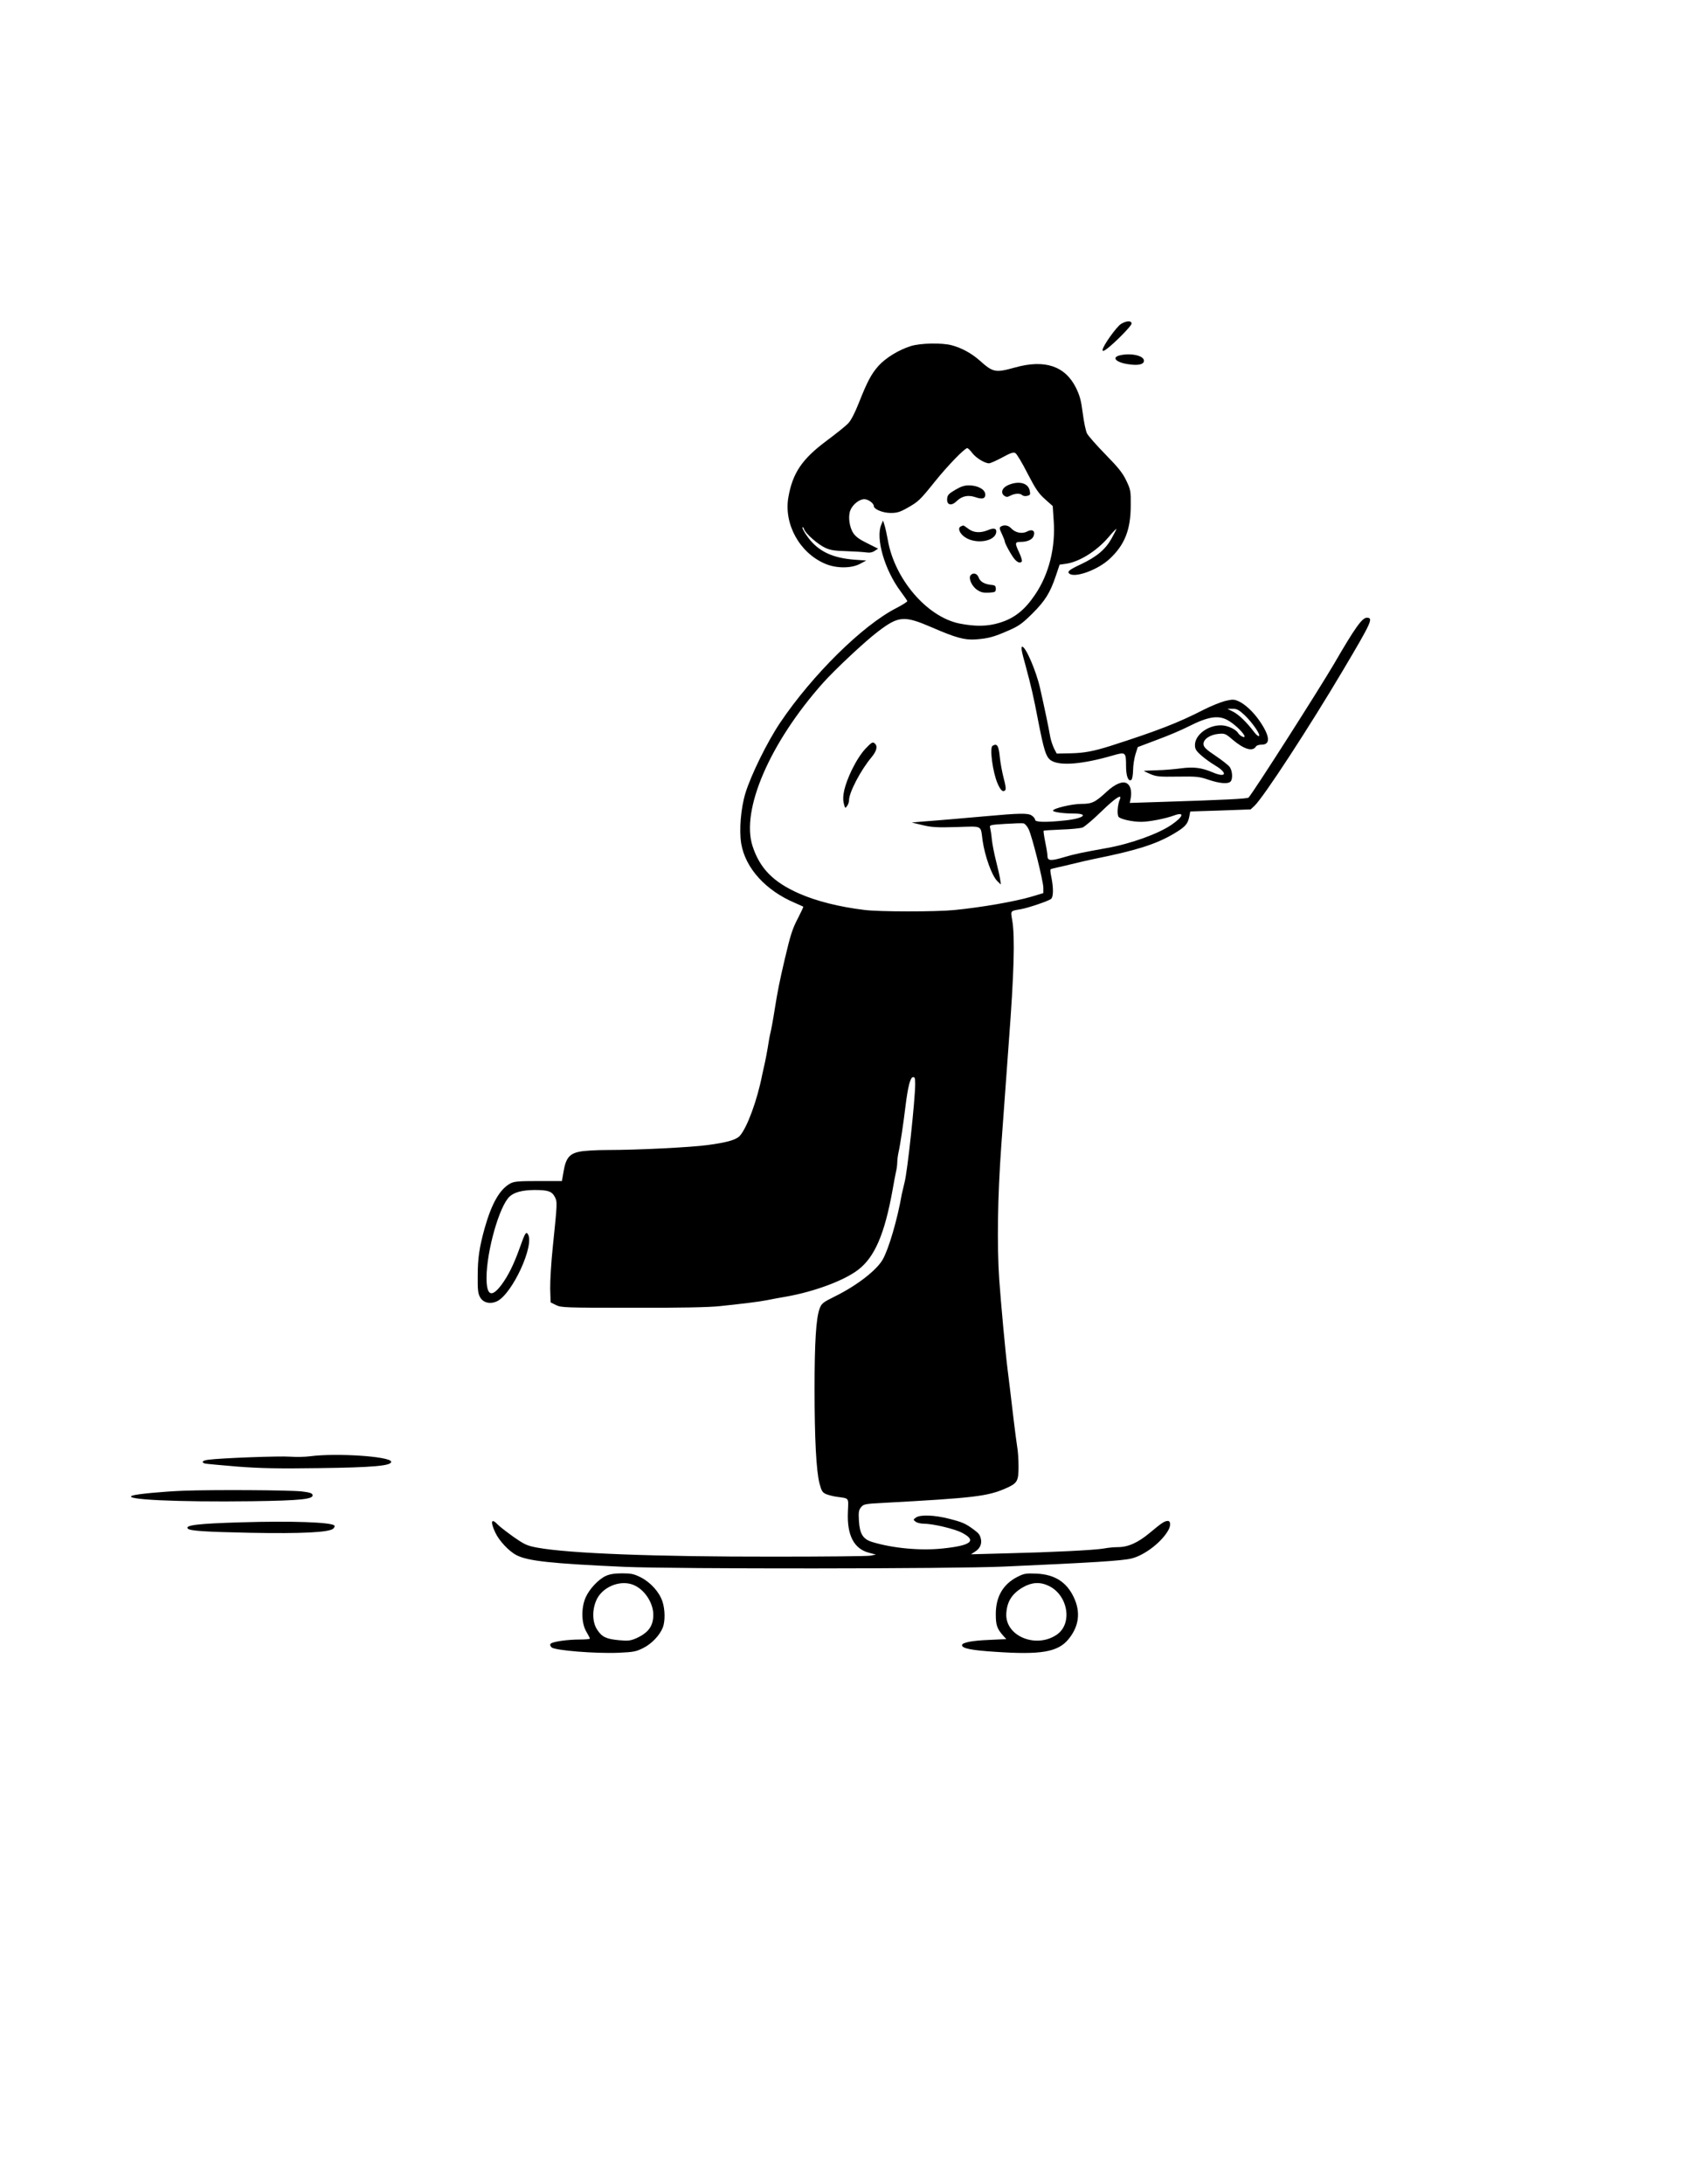 <?xml version="1.0" standalone="no"?>
<!DOCTYPE svg PUBLIC "-//W3C//DTD SVG 20010904//EN"
 "http://www.w3.org/TR/2001/REC-SVG-20010904/DTD/svg10.dtd">
<svg version="1.0" xmlns="http://www.w3.org/2000/svg"
 width="1224pt" height="1584pt" viewBox="0 0 1224 1584"
 preserveAspectRatio="xMidYMid meet">

<g transform="translate(0,1584) scale(0.1,-0.1)"
fill="#000000" stroke="none">
<path d="M8134 13491 c-33 -20 -134 -162 -134 -188 0 -11 5 -11 28 5 56 41
182 168 182 185 0 23 -36 22 -76 -2z"/>
<path d="M6608 13330 c-87 -27 -181 -85 -233 -142 -53 -59 -83 -116 -145 -273
-26 -66 -55 -123 -74 -143 -17 -19 -88 -76 -158 -128 -179 -133 -247 -234
-278 -410 -34 -194 81 -403 266 -482 81 -35 190 -35 254 -1 l45 24 -85 6
c-141 11 -234 49 -306 124 -37 39 -78 104 -71 111 3 3 8 -3 11 -14 10 -31 101
-111 154 -135 37 -17 69 -22 152 -24 58 -2 122 -6 143 -9 26 -4 45 -1 63 11
l25 16 -78 39 c-56 27 -85 48 -102 74 -29 44 -39 123 -21 166 17 42 65 80 101
80 28 0 69 -30 69 -50 0 -23 65 -50 122 -50 46 0 67 6 120 36 82 46 93 57 203
194 91 113 214 240 233 240 5 0 22 -16 36 -35 27 -36 91 -75 122 -75 9 0 52
19 95 42 62 34 83 41 96 32 10 -5 50 -72 88 -147 59 -114 80 -145 127 -187
l56 -50 7 -105 c14 -196 -34 -388 -134 -536 -75 -112 -150 -172 -257 -205 -87
-27 -175 -29 -292 -6 -237 48 -473 324 -521 609 -7 38 -17 84 -23 103 l-11 35
-13 -30 c-42 -98 24 -328 140 -483 25 -34 47 -66 49 -71 1 -5 -34 -27 -78 -50
-245 -124 -612 -486 -846 -834 -93 -139 -209 -375 -250 -507 -34 -111 -47
-269 -31 -368 30 -178 178 -341 392 -431 30 -13 56 -25 58 -26 2 -2 -15 -38
-37 -81 -42 -80 -55 -121 -97 -299 -38 -162 -52 -232 -74 -370 -11 -71 -25
-146 -30 -165 -5 -19 -14 -69 -20 -110 -7 -41 -16 -88 -20 -105 -4 -16 -13
-57 -20 -90 -36 -185 -110 -385 -163 -443 -26 -28 -91 -47 -232 -66 -126 -17
-512 -36 -726 -36 -80 0 -171 -5 -203 -12 -74 -14 -101 -47 -117 -144 l-12
-69 -171 0 c-147 0 -176 -3 -204 -18 -76 -42 -134 -143 -185 -322 -39 -140
-51 -220 -51 -350 -1 -96 2 -126 17 -152 22 -41 73 -53 123 -30 111 53 275
409 224 487 -14 21 -21 7 -61 -105 -42 -117 -82 -197 -130 -262 -73 -97 -109
-80 -109 51 1 196 94 522 168 589 34 31 92 46 179 47 99 0 127 -9 149 -51 18
-36 18 -41 -15 -360 -12 -113 -20 -250 -19 -305 l3 -99 40 -20 c38 -18 65 -19
555 -19 343 -1 555 3 635 12 180 19 284 32 340 43 28 6 88 17 135 25 206 36
422 116 526 195 120 92 192 258 250 579 8 47 19 104 24 128 6 23 10 56 10 72
0 16 4 49 9 72 12 51 37 219 51 338 17 136 34 205 53 208 14 3 17 -5 17 -50 0
-110 -56 -636 -77 -713 -8 -33 -17 -71 -20 -85 -32 -185 -96 -401 -139 -475
-44 -77 -186 -187 -341 -264 -95 -47 -102 -53 -117 -93 -25 -70 -36 -242 -36
-579 0 -360 12 -595 36 -688 15 -55 21 -65 49 -77 18 -7 53 -16 77 -19 92 -13
84 -3 80 -108 -8 -171 44 -270 154 -298 l49 -13 -40 -8 c-22 -4 -335 -7 -695
-7 -864 -1 -1490 23 -1720 65 -76 14 -93 22 -175 79 -49 35 -101 75 -114 89
-47 50 -55 21 -17 -59 28 -60 100 -136 153 -163 83 -43 252 -61 783 -85 369
-16 2383 -15 2755 2 649 29 858 42 926 59 96 24 222 122 268 209 16 31 14 63
-5 63 -24 0 -44 -13 -130 -85 -87 -73 -159 -105 -233 -105 -26 0 -72 -4 -102
-10 -69 -12 -373 -27 -704 -35 l-260 -7 32 21 c34 22 49 57 39 94 -8 29 -14
37 -56 68 -55 40 -79 51 -175 75 -105 27 -210 31 -240 8 -20 -15 -20 -15 -1
-30 11 -8 37 -14 57 -14 68 0 228 -38 281 -67 108 -57 63 -92 -144 -113 -160
-17 -362 2 -509 47 -67 20 -91 58 -97 152 -4 65 -1 80 15 100 19 23 28 25 164
32 659 36 754 47 888 106 82 36 91 51 91 157 0 50 -4 115 -10 145 -5 31 -16
117 -25 191 -24 200 -33 281 -45 373 -15 118 -48 478 -60 647 -17 254 -12 597
15 975 33 452 44 602 55 755 37 488 45 757 24 877 -12 70 -15 66 61 79 53 9
204 60 221 75 17 14 18 76 3 153 -7 31 -10 59 -7 61 3 3 25 9 49 14 24 5 80
18 124 29 44 11 107 25 140 32 308 62 448 106 577 181 85 50 105 71 116 123
l8 41 219 7 219 8 29 27 c67 65 395 567 641 982 209 352 222 381 173 381 -34
0 -85 -71 -237 -333 -109 -186 -587 -935 -621 -971 -8 -9 -170 -17 -643 -32
l-219 -7 7 35 c9 51 -2 94 -30 108 -31 17 -86 -7 -146 -63 -82 -76 -106 -87
-182 -87 -69 0 -206 -33 -206 -49 0 -10 75 -21 150 -21 116 0 72 -36 -62 -50
-142 -15 -218 -13 -218 5 0 8 -11 22 -25 31 -27 18 -87 17 -340 -6 -60 -5
-168 -15 -240 -21 -71 -6 -166 -14 -210 -17 l-80 -7 79 -19 c66 -16 106 -18
247 -14 192 6 173 16 188 -97 17 -116 68 -257 107 -295 l26 -25 -5 35 c-2 19
-16 80 -30 135 -14 55 -28 127 -31 160 -3 33 -9 70 -12 81 -6 21 -2 22 108 29
63 4 123 6 134 4 10 -2 27 -21 37 -42 25 -50 107 -378 107 -426 l0 -38 -87
-26 c-118 -35 -365 -78 -561 -97 -135 -13 -543 -13 -651 1 -182 22 -348 64
-473 119 -188 83 -285 182 -338 344 -85 262 125 749 511 1183 91 101 302 299
398 372 151 115 190 118 390 32 177 -77 241 -94 322 -88 90 7 131 18 233 63
77 33 102 51 176 124 93 93 129 150 171 275 l27 80 43 6 c96 12 223 90 310
191 32 38 59 66 59 62 0 -3 -16 -35 -36 -71 -44 -78 -107 -131 -221 -185 -88
-41 -104 -55 -82 -70 45 -29 207 31 290 109 109 101 153 211 153 388 1 104 -1
114 -32 179 -26 55 -57 94 -151 190 -65 66 -125 135 -134 152 -9 17 -23 83
-31 147 -12 94 -22 129 -50 186 -79 157 -226 206 -441 146 -145 -40 -159 -37
-260 53 -57 50 -128 89 -200 108 -71 19 -227 16 -297 -6z m1517 -3287 c-17
-39 -22 -115 -8 -128 17 -17 100 -35 163 -35 57 0 176 23 238 46 79 29 69 -8
-19 -68 -95 -65 -294 -137 -468 -168 -183 -33 -236 -44 -313 -67 -93 -28 -118
-26 -118 8 0 12 -7 58 -16 101 -9 44 -14 81 -12 83 2 3 60 6 129 9 68 2 137 9
154 15 16 7 78 59 137 117 99 96 152 131 133 87z"/>
<path d="M8125 13263 c-62 -15 -29 -51 59 -64 74 -12 116 -2 116 25 0 37 -95
58 -175 39z"/>
<path d="M7317 12323 c-45 -18 -60 -56 -31 -78 16 -11 23 -11 46 1 33 17 70
18 85 3 6 -6 23 -9 36 -5 22 5 24 10 18 38 -11 55 -77 73 -154 41z"/>
<path d="M6930 12287 c-46 -27 -56 -37 -58 -64 -4 -45 30 -55 67 -19 40 39 84
48 136 31 54 -19 77 -11 73 24 -4 34 -57 61 -118 61 -34 0 -60 -9 -100 -33z"/>
<path d="M6973 12023 c-27 -10 -13 -50 27 -78 78 -54 218 -33 228 34 5 29 -17
35 -61 16 -54 -22 -103 -19 -141 10 -18 14 -35 25 -37 24 -2 0 -10 -3 -16 -6z"/>
<path d="M7261 12021 c-11 -7 -10 -16 8 -53 11 -24 21 -49 21 -54 0 -15 51
-107 73 -131 21 -24 42 -29 51 -14 3 5 -5 33 -19 63 -33 70 -32 78 9 78 49 0
85 16 95 42 15 38 -9 54 -48 33 -37 -19 -86 -8 -116 25 -19 21 -51 26 -74 11z"/>
<path d="M7042 11668 c-17 -22 9 -80 48 -106 27 -18 45 -22 85 -20 46 3 50 5
50 28 0 20 -5 26 -30 28 -52 5 -83 23 -94 53 -11 31 -40 39 -59 17z"/>
<path d="M7441 11013 c40 -148 59 -230 89 -388 44 -227 59 -276 96 -300 63
-41 227 -28 447 36 94 27 97 26 97 -77 0 -72 16 -114 38 -100 7 4 12 34 13 69
0 34 8 86 17 116 l17 53 140 53 c77 28 178 71 225 95 154 78 227 87 301 39 49
-31 109 -92 109 -110 0 -13 -36 6 -47 25 -17 28 -78 56 -125 56 -96 0 -188
-70 -188 -143 0 -28 8 -42 43 -73 24 -22 71 -56 105 -76 93 -56 78 -91 -20
-49 -80 34 -138 41 -229 29 -46 -6 -124 -13 -174 -14 -49 -2 -92 -3 -95 -4 -3
-1 18 -11 45 -23 45 -19 65 -21 200 -19 138 2 156 0 224 -23 81 -27 140 -32
159 -13 18 18 14 80 -7 107 -10 13 -56 49 -102 80 -66 44 -85 62 -87 82 -4 36
45 71 109 77 45 4 51 2 102 -42 84 -71 146 -89 170 -49 4 7 23 13 42 13 64 0
59 61 -13 167 -47 70 -111 129 -159 149 -30 13 -42 13 -96 0 -34 -9 -105 -38
-158 -65 -177 -91 -330 -151 -674 -261 -121 -38 -189 -51 -287 -53 l-101 -2
-19 36 c-10 21 -23 59 -28 85 -12 71 -44 222 -74 354 -28 124 -104 300 -129
300 -11 0 -6 -30 24 -137z m1590 -360 c55 -53 116 -140 104 -151 -4 -4 -19 8
-34 27 -57 75 -112 128 -153 149 l-43 22 38 0 c31 0 46 -8 88 -47z"/>
<path d="M6279 10410 c-33 -36 -67 -89 -100 -156 -52 -111 -71 -189 -56 -244
8 -33 10 -34 23 -15 8 10 14 29 14 41 0 57 85 219 163 312 39 47 47 82 22 102
-14 11 -23 5 -66 -40z"/>
<path d="M7201 10431 c-22 -14 2 -194 37 -273 22 -51 39 -65 55 -49 7 7 4 32
-11 88 -11 43 -24 112 -28 153 -8 83 -20 102 -53 81z"/>
<path d="M2250 5279 c-36 -5 -101 -6 -145 -3 -76 6 -502 -10 -592 -22 -44 -5
-56 -19 -25 -28 9 -2 116 -12 237 -22 173 -13 299 -15 590 -11 393 5 528 17
523 47 -7 38 -396 64 -588 39z"/>
<path d="M1330 5029 c-149 -6 -339 -24 -369 -35 -82 -29 326 -48 869 -41 353
5 444 15 438 45 -2 13 -21 19 -78 26 -91 10 -647 13 -860 5z"/>
<path d="M1750 4800 c-312 -9 -412 -21 -387 -46 16 -16 121 -23 452 -30 378
-7 576 3 604 31 8 8 11 18 7 22 -24 24 -314 34 -676 23z"/>
<path d="M4395 4411 c-54 -25 -119 -95 -146 -156 -33 -76 -31 -185 4 -246 15
-25 27 -49 27 -52 0 -4 -33 -7 -72 -7 -90 0 -197 -15 -212 -30 -7 -7 -5 -15 6
-27 23 -22 318 -46 485 -39 110 5 128 8 181 35 60 30 118 91 140 146 19 45 18
133 -2 192 -23 68 -85 137 -157 174 -50 25 -70 29 -136 29 -55 0 -90 -6 -118
-19z m214 -71 c74 -37 131 -129 131 -210 0 -83 -36 -131 -124 -171 -42 -18
-59 -20 -125 -14 -93 9 -123 23 -158 76 -38 57 -38 152 -1 225 50 95 185 142
277 94z"/>
<path d="M7383 4405 c-105 -53 -158 -144 -158 -270 0 -82 8 -106 57 -161 l19
-21 -128 -6 c-123 -5 -193 -19 -193 -38 0 -23 66 -37 240 -48 332 -23 456 -2
532 91 77 93 90 197 39 304 -52 111 -139 166 -271 172 -76 3 -90 1 -137 -23z
m222 -64 c142 -64 180 -272 65 -354 -149 -105 -375 -15 -369 148 4 88 40 147
121 194 63 36 122 40 183 12z"/>
</g>
</svg>
